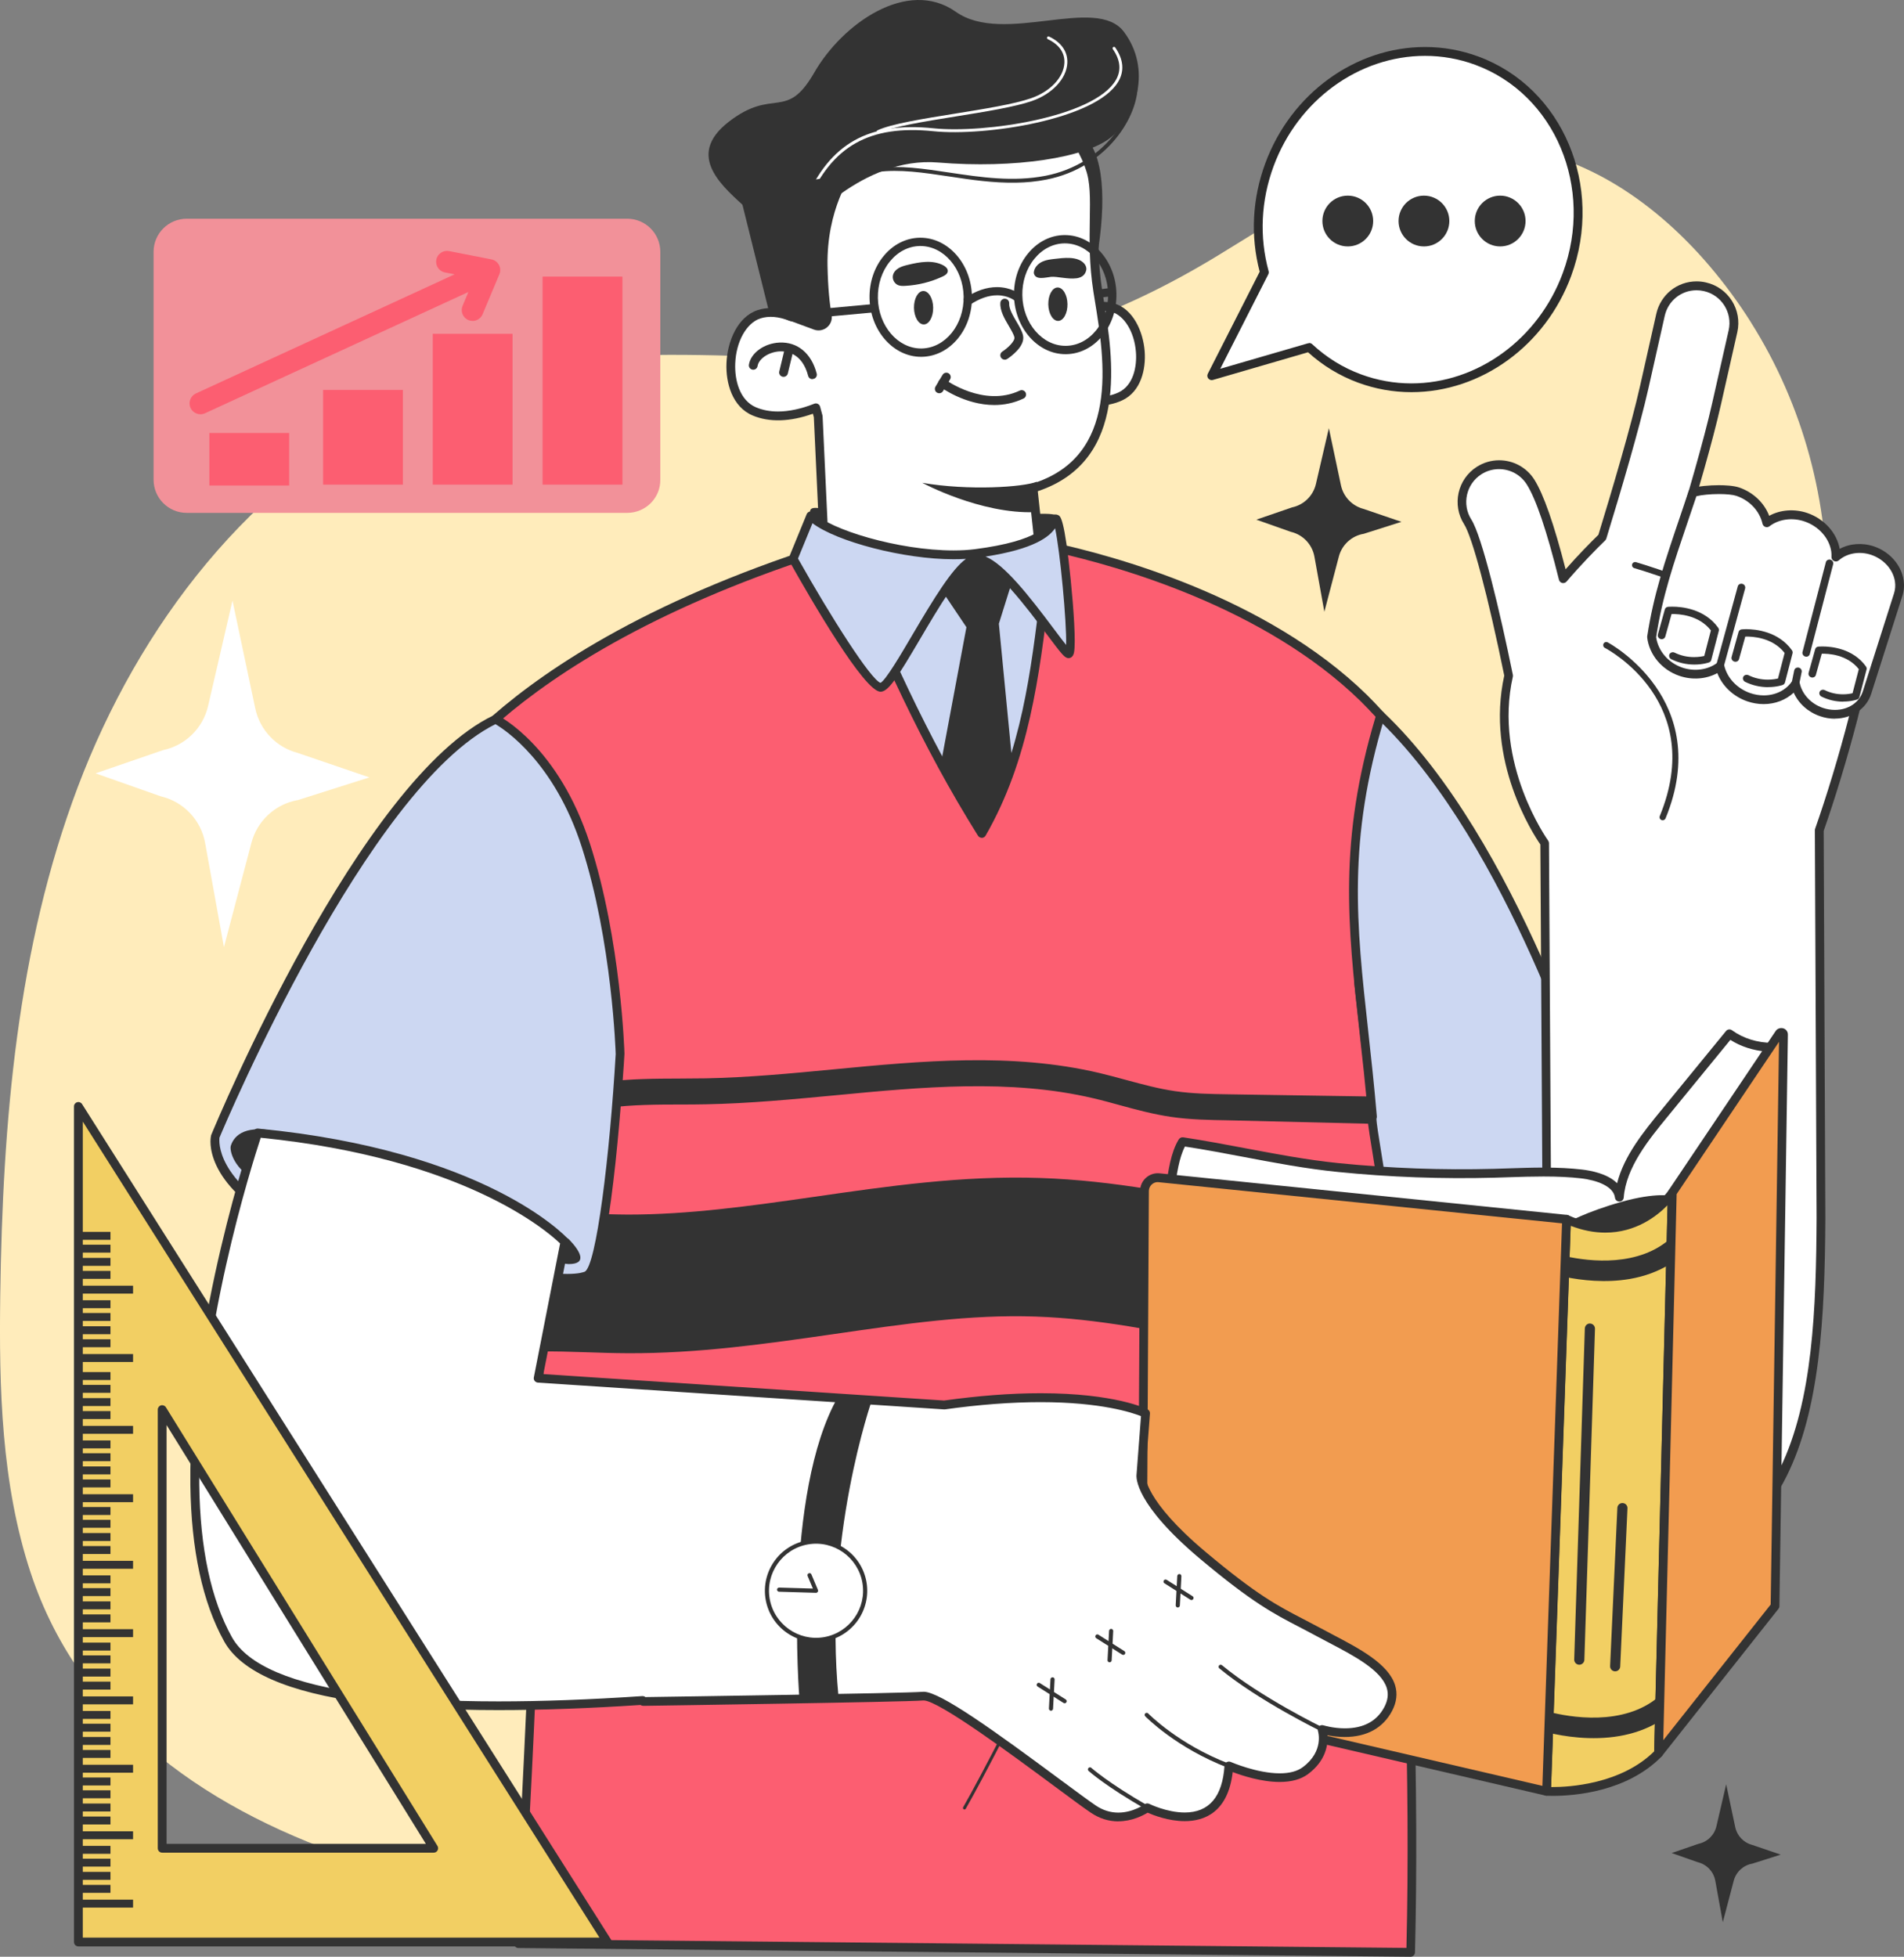 <?xml version="1.0" encoding="UTF-8"?>
<svg id="_레이어_2" data-name="레이어 2" xmlns="http://www.w3.org/2000/svg" viewBox="0 0 367.47 377.56">
  <rect x="0" y="0" width="367.47" height="377.56" fill="#808080" stroke="none"/>
  <defs>
    <style>
      .cls-1 {
        fill: #f2cf63;
      }

      .cls-1, .cls-2, .cls-3, .cls-4, .cls-5, .cls-6, .cls-7, .cls-8, .cls-9 {
        stroke-width: 0px;
      }

      .cls-2 {
        fill: #2b2b2b;
      }

      .cls-3 {
        fill: #333;
      }

      .cls-4 {
        fill: #fff;
      }

      .cls-5 {
        fill: #f29c50;
      }

      .cls-6 {
        fill: #ffecbb;
      }

      .cls-7 {
        fill: #fc5e71;
      }

      .cls-8 {
        fill: #ccd7f2;
      }

      .cls-9 {
        fill: #f29199;
      }
    </style>
  </defs>
  <g id="_迹_1" data-name="卵迹_1">
    <g>
      <path class="cls-6" d="m337.89,62.14c20.59,32.58,19.15,74.57-1.33,107.35-14.36,22.99-34.48,41.54-51.6,62.39-18.55,22.59-28.6,47.86-37.99,75.16-7.67,22.32-17.58,44.44-40.62,54.42-14.61,6.33-30.86,7.75-46.79,8.33-52.86,1.93-134.29-7.77-153.64-66.3C.25,286.3-.2,267.88.05,249.79c.47-33.19,3.23-66.87,14.97-97.95,11.74-31.08,33.43-59.59,63.69-73.72,32-14.94,62.55-7.64,95.98-9.24,22.39-1.08,41.34-8.02,60.29-19.53,16.78-10.19,34.63-22.88,55.36-21.07,15.66,1.37,29.5,11.16,39.64,23.09,2.93,3.45,5.57,7.05,7.92,10.77Z"/>
      <path class="cls-4" d="m57.46,154.39l13.83-4.39-13.84-4.72c-4.14-1.09-7.31-4.42-8.19-8.61l-4.39-20.78-4.71,20.33c-.99,4.29-4.38,7.61-8.69,8.52l-13.03,4.48,12.57,4.43c4.4,1.02,7.78,4.56,8.58,9.01l3.63,20.1,5.3-20.12c1.12-4.26,4.6-7.48,8.93-8.26Z"/>
      <path class="cls-3" d="m338.16,359.61l5.51-1.75-5.51-1.88c-1.65-.43-2.91-1.76-3.26-3.42l-1.75-8.27-1.88,8.09c-.4,1.71-1.74,3.03-3.46,3.39l-5.18,1.78,5,1.76c1.75.41,3.1,1.82,3.42,3.59l1.45,8,2.11-8.01c.45-1.69,1.83-2.97,3.56-3.29Z"/>
      <path class="cls-3" d="m263.14,103.02l7.33-2.33-7.33-2.5c-2.19-.58-3.87-2.34-4.34-4.56l-2.33-11.01-2.5,10.77c-.53,2.27-2.32,4.03-4.6,4.51l-6.9,2.37,6.66,2.35c2.33.54,4.12,2.42,4.55,4.77l1.92,10.65,2.8-10.66c.59-2.25,2.44-3.96,4.73-4.37Z"/>
      <g>
        <g>
          <path class="cls-8" d="m266.45,138.07c26.03,24.7,41.35,76.09,41.35,76.09,0,0-2.7,26.15-24.34,34.26-21.64,8.11-45.98-53.19-45.98-53.19l28.97-57.15Z"/>
          <path class="cls-3" d="m279.41,250.01c-20.85,0-41.83-52.24-42.71-54.47-.09-.23-.08-.48.03-.7l28.97-57.15c.12-.24.35-.41.61-.45.27-.05.53.04.73.22,25.89,24.57,41.43,75.94,41.58,76.46.03.11.04.22.03.33-.03.27-3.01,26.76-24.89,34.97-1.4.53-2.87.79-4.35.79Zm-40.99-54.74c1.9,4.64,22.14,53.05,40.99,53.05,1.28,0,2.54-.23,3.76-.69,20-7.5,23.5-31.18,23.78-33.39-.98-3.21-15.91-50.91-40.25-74.75l-28.27,55.78Z"/>
        </g>
        <g>
          <g>
            <polygon class="cls-3" points="210.23 57.29 210.14 56.54 214.76 55.93 214.86 56.68 210.23 57.29"/>
            <polygon class="cls-3" points="209.87 57.76 209.66 56.17 215.13 55.45 215.33 57.04 209.87 57.76"/>
          </g>
          <g>
            <path class="cls-4" d="m202.31,65.19s6.49-7.55,12.47-5.84,7.58,14.27,1.46,17.13c-6.12,2.86-13.98-1.57-13.98-1.57l.05-9.72Z"/>
            <path class="cls-3" d="m211.59,78.29c-5,0-9.55-2.53-9.75-2.64-.27-.15-.43-.44-.43-.74l.05-9.72c0-.2.07-.4.2-.55.22-.26,5.55-6.39,11.27-6.39.71,0,1.41.1,2.08.29,3.67,1.05,5.61,5.39,5.91,9.22.27,3.49-.72,7.81-4.33,9.49-1.48.69-3.16,1.04-5.01,1.04Zm-8.48-3.89c1.21.6,4.77,2.2,8.48,2.2,1.6,0,3.04-.3,4.29-.88,2.82-1.32,3.58-4.9,3.35-7.82-.3-3.84-2.23-7.01-4.69-7.72-.51-.15-1.05-.22-1.61-.22-4.38,0-8.8,4.5-9.78,5.57l-.04,8.88Z"/>
          </g>
          <path class="cls-3" d="m156.34,98.87c-.24-2.8,7.53,2.11,22.12,1.46s24.87-1.77,25.26-.84c.39.93-.98,7.7-.98,7.7l-38.5,3.9-7.9-12.21Z"/>
          <path class="cls-3" d="m210.2,27.38c3.59,4.93,2.92,15.92.85,25.7-2.07,9.78-3.47-18.66-3.47-18.66l-6.89-7.99,9.5.95Z"/>
          <g>
            <path class="cls-4" d="m211.86,56.19c-1.7-10.83.4-18.73-1.57-23.94,0,0-6.98-23.03-38.32-16.83-.38.07-.75.16-1.12.24-15.98,3.73-25.91,16.66-21.64,32.5l3.5,12.98c-1.99-.81-4.16-1.18-6.24-.49-6.45,2.12-7.69,15.87-.9,18.74,4.12,1.74,8.81.53,11.88-.69l.45,1.66,1.42,30.48c20.14.86,41.14-6.35,41.14-6.35l-1.11-10.31c18.84-5.72,14.16-27.48,12.51-37.99Z"/>
            <path class="cls-3" d="m162.74,111.76h0c-1.17,0-2.33-.02-3.45-.07-.44-.02-.79-.37-.81-.81l-1.41-30.38-.18-.67c-4.38,1.57-8.42,1.7-11.63.34-3.96-1.67-5.21-6.32-5.05-10.1.17-4.16,2.1-8.94,6.02-10.23,1.6-.52,3.37-.53,5.27-.01l-3.09-11.44c-1.95-7.23-1.11-14.17,2.42-20.08,3.97-6.63,11.01-11.42,19.84-13.47.38-.09.76-.17,1.15-.25,3.61-.71,7.08-1.07,10.32-1.07,23.11,0,28.92,18.31,28.98,18.49,1.05,2.76.99,6.3.92,10.39-.07,3.96-.14,8.44.68,13.66.09.57.19,1.17.29,1.8,1.77,10.88,5.05,31-12.72,36.92l1.04,9.62c.04.39-.19.77-.57.89-.19.06-19.05,6.47-38,6.47Zm-2.6-1.74c.85.03,1.72.04,2.6.04,16.72,0,33.37-5.06,36.81-6.17l-1.04-9.63c-.04-.41.21-.78.6-.9,17.11-5.2,14.05-24,12.21-35.24-.1-.63-.2-1.24-.29-1.81-.84-5.37-.76-9.93-.7-13.96.07-4.08.12-7.3-.83-9.81-.23-.76-5.56-17.34-27.37-17.34-3.13,0-6.49.35-9.99,1.04-.37.07-.73.15-1.09.24-8.38,1.95-15.04,6.46-18.77,12.69-3.29,5.5-4.07,11.99-2.24,18.76l3.5,12.98c.08.31-.02.64-.26.86-.24.21-.58.27-.88.15-2.1-.85-4.01-1.01-5.65-.48-2.68.88-4.68,4.45-4.85,8.69-.13,3.22.85,7.13,4.02,8.47,1.26.53,2.69.8,4.23.8,2.12,0,4.54-.52,7-1.5.23-.09.48-.08.69.03.22.11.38.3.44.54l.45,1.66c.02.06.02.12.03.18l1.38,29.7Z"/>
          </g>
          <path class="cls-8" d="m203.79,106.47c-3.67-.79-5.19,2.26-5.19,2.26l-30.46-.87c-.96.28-4.17-2.15-5.11-1.86,7.86,18.63,15.86,37.25,27.47,55.81,9.95-17.3,10.84-37.43,13.3-55.34Z"/>
          <path class="cls-3" d="m195.28,112.36l-2.5,7.99,2.59,26.73s-3.43,10.58-5.88,13.73l-7.92-13.34,4.95-26.45-5.74-8.54,4.95-4,3.74-1.6,6.5,4.62-.68.85Z"/>
          <g>
            <g>
              <path class="cls-7" d="m264.9,215.51c-2.53-29.93-7.57-47.34,1.55-77.44-1.08-1.15-2.16-2.33-3.23-3.37-19.15-18.7-48.12-26.59-60.43-29.23-2.45,17.9-3.35,38.04-13.3,55.34-11.61-18.56-19.61-37.18-27.47-55.81-36.01,11.06-56.23,24.87-66.37,33.74,18.1,30.2,34.02,69.74,6.59,101.26.89,7.56,1.51,14.31,1.68,19.56,1.11,33.67-3.88,115.47-3.88,115.47l172.23,1.69c1.7-66.44-5.85-148.49-5.85-148.49.56-.08-2.07-12.64-1.52-12.72Z"/>
              <path class="cls-3" d="m272.27,377.56h0l-172.23-1.68c-.23,0-.45-.1-.61-.27-.16-.17-.24-.4-.23-.63.05-.82,4.98-82.14,3.88-115.39-.16-4.87-.72-11.43-1.68-19.49-.03-.24.05-.48.2-.66,21.29-24.45,19.1-57.25-6.68-100.26-.21-.35-.14-.8.17-1.08,10.81-9.45,31.16-23.01,66.68-33.91.42-.13.86.08,1.03.48,8.53,20.21,15.94,37.13,26.65,54.47,7.66-14.02,9.55-29.7,11.37-44.88.35-2.94.72-5.99,1.12-8.91.03-.23.16-.44.35-.58.19-.14.44-.18.67-.14,11.82,2.54,41.42,10.48,60.85,29.45.95.93,1.91,1.96,2.84,2.96l.41.44c.21.22.28.54.19.83-7.24,23.9-5.46,40.01-3.21,60.4.58,5.26,1.18,10.71,1.69,16.72.01.15-.01.3-.08.43,0,.76.47,3.67.82,5.82.8,4.88.96,6.15.79,6.72.46,5.13,7.46,84.44,5.83,148.33-.01.46-.39.83-.85.83Zm-171.33-3.37l170.5,1.67c1.59-65.48-5.79-146.74-5.87-147.55-.01-.16.01-.31.08-.44,0-.77-.47-3.72-.83-5.9-.79-4.81-.95-6.07-.79-6.63-.5-5.89-1.09-11.25-1.67-16.42-2.26-20.46-4.05-36.64,3.13-60.61l-.08-.09c-.92-.98-1.87-2-2.79-2.9-18.64-18.2-46.9-26.11-59.12-28.81-.35,2.6-.66,5.22-.99,7.97-1.9,15.79-3.87,32.13-12.29,46.76-.15.26-.42.42-.72.43-.3-.03-.58-.15-.74-.4-11.06-17.67-18.6-34.78-27.23-55.22-34.21,10.6-54.05,23.63-64.8,32.88,11.17,18.75,17.75,35.06,20.11,49.82,3.18,19.91-1.43,37.25-13.73,51.53.93,7.94,1.48,14.42,1.64,19.26,1.04,31.44-3.29,105.66-3.83,114.66Z"/>
            </g>
            <g>
              <path class="cls-3" d="m267.23,235.7c-1.51.18-3.04.38-4.47.42-6.15.25-12.55-1.2-18.4-2.38l-2.69-.54c-13.14-2.66-26.72-5.43-40.87-5.9-15.02-.52-29.57,1.6-43.64,3.63-12.47,1.79-24.25,3.44-35.96,3.43-2.39-.01-4.8-.1-7.21-.19-2.32-.08-4.74-.15-7.2-.18-1.33,1.92-2.77,3.81-4.4,5.68.89,7.56,1.51,14.31,1.68,19.56.02.49.03,1.03.04,1.54,2.89-.03,5.87.04,8.96.15,2.67.09,5.34.18,7.98.19,13.73.08,27.04-1.85,39.93-3.7,13.52-1.96,26.3-3.82,38.93-3.37,11.91.4,23.83,2.82,36.44,5.38l2.72.55c6.79,1.37,15.22,3.07,24,2.91.11,0,.23,0,.34,0,2-.05,3.89-.3,5.8-.5-.75-11.37-1.47-20.63-1.97-26.68Z"/>
              <path class="cls-3" d="m160.87,206.34c-8.14.78-16.55,1.58-24.74,1.73-1.75,0-3.22.03-4.83.04-4.73.02-9.65.02-14.52.67-.08.01-.16.03-.24.04-.24,1.76-.56,3.51-.96,5.25.62-.1,1.23-.23,1.85-.32,4.54-.61,9.29-.62,13.87-.63,1.63,0,3.25,0,4.87-.04.01,0,.03,0,.04,0,8.38-.16,16.89-.97,25.13-1.75,16.51-1.58,33.58-3.21,49.7.59,1.68.39,3.35.85,5.02,1.31,3.22.88,6.55,1.78,9.98,2.28,3.69.54,7.41.6,11.01.66l28.07.68c-.22-1.68-.69-3.6-.93-5.28l-27.07-.42c-3.43-.05-6.98-.11-10.36-.61-3.13-.46-6.17-1.28-9.39-2.15-1.73-.47-3.45-.94-5.19-1.35-16.91-3.99-34.42-2.32-51.33-.7Z"/>
            </g>
          </g>
          <path class="cls-3" d="m186.15,349.15c-.05,0-.1-.01-.15-.04-.14-.08-.19-.26-.11-.4,7.01-12.19,29.91-58.67,30.14-59.13.07-.15.25-.2.39-.13.15.07.21.25.13.39-.23.47-23.14,46.96-30.16,59.17-.06.09-.15.14-.25.15Z"/>
          <path class="cls-3" d="m214.52,325.67s-.07,0-.1-.02c-.15-.05-.23-.22-.18-.37l7.42-21.13c.06-.15.22-.22.37-.18.15.05.23.22.18.37l-7.42,21.13c-.04.12-.15.19-.27.2Z"/>
          <path class="cls-3" d="m180.1,59.34c-.03-1.78-.89-3.21-1.91-3.19-1.02.02-1.82,1.48-1.79,3.26.03,1.78.89,3.21,1.91,3.19,1.02-.02,1.82-1.48,1.79-3.26Z"/>
          <path class="cls-3" d="m206.02,58.66c-.03-1.78-.89-3.21-1.91-3.19-1.02.02-1.82,1.48-1.79,3.26.03,1.78.89,3.21,1.91,3.19,1.02-.02,1.82-1.48,1.79-3.26Z"/>
          <path class="cls-3" d="m182.92,52.35c-.05.49-.54.8-.99,1-2.28,1.07-4.76,1.68-7.27,1.81-.44.02-.9.03-1.32-.14-.71-.29-1.16-1.11-1.01-1.86.12-.62.58-1.12,1.13-1.44s1.16-.47,1.77-.62c2.27-.55,4.79-1,6.85.11.44.24.89.64.84,1.13Z"/>
          <path class="cls-3" d="m207.72,53.7c-1.58.22-3.71-.39-4.87-.28-1.02.09-3.06.75-3.33-.76.04-1.01.84-1.83,1.73-2.21.7-.31,1.48-.4,2.24-.49,1.73-.2,4.46-.59,5.77.9.32.36.49.87.37,1.34-.25.98-.99,1.38-1.91,1.51Z"/>
          <g>
            <path class="cls-8" d="m188.26,106.81c-10.96,1.41-28.15-3.41-31.78-7.27l-3.4,8.3s14.14,25.2,16.94,24.78,13.05-23.46,18.08-24.68c5.03-1.22,16.81,17.85,18.13,18.2,1.32.35-1.22-25.44-2.35-25.98-1.13-.54,1.39,4.47-15.61,6.66Z"/>
            <path class="cls-3" d="m169.94,133.47c-3.12,0-13.35-17.63-17.61-25.22-.13-.23-.14-.5-.04-.74l3.4-8.3c.11-.27.35-.46.63-.51.29-.05.58.04.77.25,3,3.2,16.28,7.26,26.92,7.26h0c1.49,0,2.88-.08,4.13-.24,12.68-1.63,14.02-4.74,14.46-5.76.14-.33.41-.94,1.11-.94.17,0,.34.04.51.12.46.22,1.22.58,2.43,12.52.54,5.36,1.03,12.25.62,14.06-.21.92-.79,1.02-1.04,1.02h0c-.07,0-.17-.01-.24-.03-.62-.17-1.21-.89-3.94-4.54-3.58-4.78-10.25-13.69-13.48-13.69-.1,0-.2.01-.29.03-2.5.6-7.25,8.67-10.72,14.57-4.22,7.17-5.96,9.9-7.43,10.13-.04,0-.16.01-.2.01Zm-15.92-25.69c6.41,11.39,14.01,23.3,15.91,23.98.99-.47,3.87-5.36,6.18-9.29,4.24-7.2,7.6-12.66,10.32-14.63-.77.05-1.58.07-2.42.07h0c-9.57,0-22.48-3.38-27.2-6.95l-2.8,6.82Zm36.19-.39c3.62,1.5,8.32,7.46,13.22,14.01.84,1.12,1.7,2.27,2.33,3.05.13-4.37-1.17-18.14-2.13-22.52-1.07,1.59-3.95,4.01-13.41,5.46Z"/>
          </g>
          <path class="cls-3" d="m144.35,40.46c-4.57-4.22-12.36-10.26-3.69-16.97s11.05-.02,16.49-9.48c5.44-9.46,18.01-18.31,27.31-11.74,9.3,6.57,27.09-3.31,32.47,3.89s2.36,16.25-2.43,20.27-18.8,6.15-33.43,4.93c-14.63-1.23-26.17,12.66-26.17,12.66l-10.55-3.55Z"/>
          <path class="cls-3" d="m196.11,35.25c-4.38.08-8.7-.56-12.91-1.2-4.94-.74-9.6-1.44-13.85-.86l-.1-.74c4.36-.6,9.07.11,14.06.86,6.02.9,12.25,1.83,18.52.6,11.38-2.24,17.25-11.9,16.96-17.72l.75-.04c.3,6.09-5.78,16.18-17.57,18.5-1.97.39-3.92.57-5.86.6Z"/>
          <path class="cls-4" d="m155.65,39.16s-.08,0-.12-.02c-.14-.06-.21-.23-.15-.37,4.79-11.12,12.22-15.3,24.84-14.01,9.82,1,30.9-2.14,35.12-9.28,1.1-1.86.91-3.88-.56-6-.09-.13-.06-.3.07-.39.13-.09.3-.06.39.07,1.6,2.32,1.8,4.55.58,6.61-4.33,7.32-25.72,10.57-35.66,9.55-12.34-1.26-19.59,2.83-24.27,13.68-.04.1-.15.17-.25.17Z"/>
          <path class="cls-4" d="m169.48,25.67c-.11,0-.21-.06-.26-.16-.06-.14,0-.31.14-.37,2.68-1.24,8.67-2.2,15-3.22,5.59-.9,11.38-1.83,14.62-2.96,3.72-1.29,6.31-4.03,6.45-6.82.1-1.94-1.04-3.57-3.2-4.58-.14-.07-.2-.23-.14-.37s.23-.2.37-.14c2.38,1.11,3.64,2.93,3.53,5.12-.15,3.01-2.9,5.96-6.83,7.32-3.28,1.14-9.09,2.08-14.71,2.98-6.02.97-12.24,1.97-14.86,3.18-.04.02-.07.02-.11.03Z"/>
          <g>
            <path class="cls-3" d="m177.92,68.43c-5.21.1-9.55-4.79-9.66-10.89s4.04-11.15,9.25-11.24,9.55,4.79,9.66,10.89c.11,6.1-4.04,11.14-9.25,11.24Zm-.4-21.37c-4.8.09-8.62,4.79-8.51,10.47.11,5.68,4.1,10.23,8.89,10.15,4.8-.09,8.61-4.78,8.51-10.47-.11-5.68-4.09-10.24-8.89-10.15Z"/>
            <path class="cls-3" d="m177.76,68.85c-5.36,0-9.82-5.07-9.94-11.31-.06-3.05.91-5.95,2.73-8.15,1.83-2.22,4.3-3.47,6.94-3.52h.16c5.36,0,9.82,5.07,9.93,11.31.06,3.05-.91,5.95-2.72,8.15-1.83,2.22-4.3,3.47-6.94,3.52h-.16Zm-.11-21.38h-.13c-2.19.04-4.24,1.1-5.77,2.98-1.55,1.9-2.37,4.41-2.32,7.06.1,5.37,3.84,9.73,8.33,9.73h.13c4.56-.09,8.19-4.59,8.09-10.04-.1-5.37-3.84-9.73-8.33-9.73Z"/>
          </g>
          <g>
            <path class="cls-3" d="m205.79,67.91c-5.21.1-9.55-4.79-9.66-10.89-.11-6.1,4.04-11.15,9.25-11.24,5.21-.1,9.55,4.79,9.66,10.89s-4.04,11.14-9.25,11.24Zm-.4-21.37c-4.8.09-8.62,4.79-8.51,10.47.11,5.68,4.1,10.23,8.89,10.15,4.8-.09,8.62-4.78,8.51-10.47-.11-5.68-4.1-10.24-8.89-10.15Z"/>
            <path class="cls-3" d="m205.64,68.34c-5.36,0-9.82-5.07-9.94-11.31-.06-3.05.91-5.95,2.73-8.15,1.83-2.22,4.3-3.48,6.94-3.52h.16c5.36,0,9.82,5.07,9.94,11.31.06,3.05-.91,5.95-2.73,8.15-1.83,2.22-4.3,3.47-6.94,3.52h-.16Zm-.11-21.38h-.13c-2.19.04-4.24,1.1-5.77,2.98-1.55,1.9-2.37,4.41-2.32,7.06.1,5.36,3.84,9.73,8.33,9.73h.13c2.19-.04,4.24-1.1,5.77-2.98,1.55-1.9,2.37-4.41,2.32-7.06-.1-5.37-3.84-9.73-8.33-9.73Z"/>
          </g>
          <g>
            <path class="cls-3" d="m186.94,58.48l-.43-.62c6.08-4.11,10.12-.71,10.17-.68l-.49.57c-.15-.12-3.66-3.04-9.25.73Z"/>
            <path class="cls-3" d="m186.83,59.07l-.9-1.33.35-.24c2.06-1.4,4.13-2.1,6.13-2.1,2.73,0,4.37,1.3,4.55,1.45l.33.28-1.05,1.21-.32-.27c-.13-.11-1.36-1.09-3.47-1.09-1.68,0-3.45.62-5.27,1.85l-.35.24Z"/>
          </g>
          <g>
            <path class="cls-3" d="m157.4,60.89l11.23-1.04-.07-.76-11.24,1.04c.03.25.06.5.08.75Z"/>
            <path class="cls-3" d="m157.01,61.35l-.03-.43c-.02-.24-.05-.49-.08-.73l-.06-.44,12.1-1.12.14,1.6-12.08,1.12Z"/>
          </g>
          <path class="cls-3" d="m266.43,228.52c-.14,0-.27-.11-.29-.25-2.41-16.85-4.77-38.6-4.79-38.82-.02-.16.1-.31.26-.32,0,0,.02,0,.03,0,.15,0,.28.11.29.26.03.22,2.39,21.95,4.79,38.8.02.16-.09.31-.25.33-.01,0-.02,0-.03,0Z"/>
          <path class="cls-3" d="m148.49,60.42l-5.9-23.73,21.79-3.04s-4.87,6.66-4.67,17.64c.08,4.25.41,7.32.79,9.48.34,1.94-1.58,3.51-3.43,2.82l-8.59-3.18Z"/>
          <path class="cls-3" d="m200.12,92.95c-2.65,1.05-13.13,1.76-22.13.21,0,0,11.24,6.07,21.79,5.66l.34-5.87Z"/>
          <path class="cls-3" d="m191.9,78.15c-5.63,0-10.23-3.35-10.48-3.53-.38-.28-.45-.81-.18-1.19.28-.38.81-.45,1.19-.18.07.05,7.46,5.41,14.39,2.11.42-.2.93-.02,1.13.4.2.42.02.93-.4,1.13-1.91.91-3.83,1.26-5.64,1.26Z"/>
          <path class="cls-3" d="m181.28,75.88c-.15,0-.3-.04-.44-.12-.4-.24-.53-.76-.29-1.16l1.37-2.28c.24-.4.76-.53,1.16-.29.4.24.53.76.29,1.16l-1.37,2.28c-.16.27-.44.41-.73.41Z"/>
          <path class="cls-3" d="m156.79,73.16c-.38,0-.72-.25-.82-.64-1.15-4.44-4.21-4.77-5.48-4.72-2.09.1-4.05,1.4-4.28,2.83-.07.46-.51.78-.97.7-.46-.07-.78-.51-.7-.97.36-2.25,2.94-4.12,5.88-4.26,3.48-.17,6.19,2.07,7.2,5.98.12.45-.15.92-.61,1.03-.07.02-.14.03-.21.03Z"/>
          <path class="cls-3" d="m151.23,72.71c-.07,0-.13,0-.2-.02-.46-.11-.74-.57-.63-1.02l1.05-4.36c.11-.46.58-.74,1.02-.63.46.11.74.57.63,1.02l-1.05,4.36c-.09.39-.44.65-.82.65Z"/>
        </g>
        <g>
          <path class="cls-4" d="m351.13,160.17c4.14-11.74,10.04-32.5,9.72-39.93-.31-7.09-22.23-13.17-36.73-16.42,2.62-8.67,5.62-18.93,7.2-25.96l3.16-13.96c.87-3.87-1.55-7.71-5.42-8.58-3.89-.9-7.7,1.56-8.57,5.43l-3.14,13.96c-1.72,7.66-5.31,19.81-8.11,28.94-1.91,1.86-4.7,4.7-7.5,7.99-2-8.04-4.23-15.35-6.34-18.67-2.13-3.34-6.57-4.33-9.91-2.2-3.34,2.13-4.33,6.57-2.2,9.91,1.84,2.88,5.08,15.9,7.9,29.67-3.92,17.31,6.95,32.31,6.95,32.31l.38,65.41c-1.19,1.03-2.24,1.91-3.09,2.54-6.11,4.58-21.59,2.44-21.59,2.44,0,0-4.73,20.82-5.5,25.4-.65,3.96,3.24,15.33-.86,22.02,7.83,13.2,18.51,23.31,32.9,23.94,47.63,2.07,50.89-31.24,51.07-69.55l-.33-74.72Z"/>
          <path class="cls-3" d="m304.51,305.81h0c-1.35,0-2.75-.25-4.16-.31-13.04-.56-24.34-8.86-33.59-24.46-.16-.27-.16-.66,0-.93,2.61-4.26,1.75-10.87,1.12-15.68-.33-2.5-.61-4.67-.37-6.08.76-4.55,5.31-24.61,5.51-25.46.1-.43.51-.72.94-.66.03,0,3.6.49,7.9.49,6.13,0,10.64-.96,13.06-2.77.72-.54,1.64-1.29,2.75-2.25l-.38-64.75c-1.4-2.02-10.6-16.14-6.97-32.59-3.12-15.27-6.16-26.72-7.75-29.21-2.38-3.73-1.27-8.71,2.46-11.08,1.29-.82,2.78-1.26,4.3-1.26,2.76,0,5.3,1.39,6.78,3.71,1.79,2.82,3.83,8.65,6.05,17.33,2.41-2.74,4.7-5.07,6.33-6.66,2.73-8.9,6.31-21.03,8.03-28.67l3.14-13.96c.83-3.69,4.03-6.27,7.79-6.27.6,0,1.21.07,1.8.21,4.31.97,7.02,5.27,6.05,9.59l-3.16,13.97c-1.61,7.17-4.68,17.6-6.95,25.14,23.97,5.43,36.25,11.15,36.5,17.01.33,7.59-5.59,28.35-9.72,40.11l.32,74.78c-.19,38.57-3.92,70.71-47.8,70.71Zm-36.04-25.31c8.89,14.79,19.63,22.63,31.95,23.16,1.38.06,2.76.16,4.08.16h0c19.81,0,32.21-6.55,39.03-20.47,6.37-13,6.99-31.07,7.07-48.43l-.33-74.72c0-.1.02-.2.05-.29,4.25-12.06,9.98-32.54,9.67-39.61-.21-4.85-13.36-10.55-36.07-15.63-.23-.05-.43-.2-.55-.4-.12-.2-.15-.45-.08-.67,2.29-7.57,5.52-18.5,7.18-25.9l3.16-13.97c.77-3.41-1.38-6.8-4.78-7.56-.47-.11-.95-.16-1.43-.16-2.95,0-5.48,2.03-6.13,4.95l-3.14,13.96c-1.75,7.75-5.38,20.05-8.13,29-.04.14-.12.26-.22.36-1.84,1.79-4.62,4.62-7.45,7.93-.21.24-.53.35-.84.28-.31-.07-.55-.31-.63-.62-2.33-9.39-4.43-15.59-6.23-18.42-1.17-1.83-3.17-2.93-5.35-2.93-1.2,0-2.37.34-3.39.99-2.94,1.87-3.81,5.8-1.94,8.74,2.05,3.23,5.49,17.59,8.01,29.96.02.12.02.24,0,.36-3.79,16.74,6.7,31.48,6.81,31.63.1.14.16.32.16.49l.38,65.41c0,.25-.11.48-.29.65-1.27,1.1-2.32,1.97-3.14,2.58-2.76,2.06-7.49,3.11-14.08,3.11-3.26,0-6.06-.26-7.36-.41-.85,3.76-4.65,20.59-5.32,24.61-.19,1.17.07,3.21.38,5.57.64,4.9,1.51,11.56-1.09,16.3Z"/>
        </g>
        <path class="cls-3" d="m320.74,158.26s-.06-.02-.08-.03c-.3-.12-.45-.48-.32-.78,8.98-21.87-9.81-32.02-10.61-32.44-.29-.15-.4-.51-.25-.81.15-.29.52-.41.81-.25.21.11,20.57,11.06,11.16,33.96-.11.28-.41.42-.7.35Z"/>
        <path class="cls-3" d="m351.94,123.11c-.06,0-.12-.02-.17-.04-.27-.11-26.54-10.58-36.36-13.45-.32-.09-.5-.42-.41-.74.09-.32.42-.49.74-.41,9.88,2.89,36.21,13.38,36.47,13.48.31.12.46.47.34.78-.1.25-.35.4-.6.38Z"/>
        <g>
          <g>
            <path class="cls-4" d="m335.41,94.89c2.94,1.01,4.97,3.38,5.57,5.99,1.97-1.51,4.8-2.01,7.58-1.06,3.13,1.07,5.29,3.67,5.72,6.47.06.4.06.8.05,1.21,1.77-1.56,4.47-2.14,7.12-1.23,2.81.96,4.74,3.29,5.12,5.8.13.88.08,1.78-.2,2.66l-6.02,18.91c-1.07,3.37-5.02,5.05-8.81,3.75-2.66-.91-4.51-3.06-5.02-5.42-1.79,2.63-5.44,3.78-9,2.56-2.94-1.01-4.99-3.37-5.58-5.97-1.97,1.5-4.79,1.99-7.56,1.04-3.2-1.1-5.27-3.8-5.62-6.68,1.44-9.36,3.99-16.02,7.96-27.87,1.69-.62,6.74-.84,8.7-.17Z"/>
            <path class="cls-3" d="m354.13,138.68c-.97,0-1.93-.16-2.87-.49-2.31-.79-4.15-2.46-5.08-4.54-1.49,1.4-3.56,2.21-5.8,2.21-1.06,0-2.12-.18-3.15-.53-2.7-.93-4.84-2.96-5.79-5.45-2.14,1.17-4.87,1.38-7.35.52-3.35-1.15-5.78-4.05-6.18-7.38,0-.08,0-.16,0-.23,1.25-8.1,3.29-14.12,6.38-23.23.51-1.5,1.05-3.09,1.61-4.78.08-.25.27-.44.51-.53,1.2-.44,3.53-.63,5.32-.63,1.2,0,2.85.08,3.95.45,2.69.93,4.82,2.96,5.77,5.46,2.14-1.18,4.88-1.39,7.37-.54,3.25,1.12,5.68,3.82,6.24,6.92,1.92-1.05,4.38-1.24,6.64-.47,3.01,1.03,5.25,3.58,5.69,6.48.16,1.04.08,2.06-.23,3.05l-6.02,18.91c-.91,2.86-3.73,4.78-7.02,4.78Zm-7.62-7.56c.05,0,.11,0,.16.02.33.06.6.32.67.65.47,2.18,2.18,4.02,4.47,4.8.76.26,1.54.39,2.32.39,2.58,0,4.7-1.41,5.4-3.6l6.02-18.91c.23-.73.29-1.5.17-2.28-.35-2.28-2.14-4.29-4.56-5.12-2.24-.77-4.7-.34-6.28,1.06-.25.22-.62.28-.92.13-.31-.14-.5-.46-.49-.79.01-.35.01-.71-.04-1.06-.39-2.58-2.41-4.85-5.15-5.79-2.37-.82-4.99-.45-6.78.93-.23.18-.53.22-.8.12-.27-.1-.48-.33-.54-.61-.55-2.44-2.47-4.5-5.01-5.37-.67-.23-1.91-.36-3.39-.36-1.66,0-3.39.17-4.36.42-.52,1.54-1.01,2.99-1.48,4.37-3.05,8.98-5.07,14.93-6.29,22.82.37,2.64,2.33,4.94,5.03,5.87,2.36.81,4.97.45,6.77-.92.23-.17.53-.22.8-.12.27.1.47.33.54.61.55,2.43,2.48,4.48,5.03,5.36.85.29,1.73.44,2.6.44,2.26,0,4.28-1,5.43-2.68.16-.24.42-.37.7-.37Z"/>
          </g>
          <g>
            <path class="cls-3" d="m332.18,128.74c-.07.09-.2.13-.33.09-.17-.05-.27-.21-.23-.36l4.17-15.24c.04-.15.21-.22.37-.17.17.05.27.21.23.36l-4.17,15.24s-.02.06-.04.08Z"/>
            <path class="cls-3" d="m331.95,129.27c-.08,0-.15-.01-.22-.03-.39-.12-.61-.5-.51-.87l4.17-15.24c.09-.36.51-.58.9-.47.39.12.61.5.52.88l-4.17,15.24c-.02.08-.06.16-.11.23-.13.17-.34.27-.57.27Z"/>
          </g>
          <g>
            <path class="cls-3" d="m348.85,126.18c-.07.09-.2.13-.33.09-.16-.05-.27-.21-.23-.36l4.51-17.34c.03-.15.2-.23.37-.18.16.05.27.21.23.36l-4.51,17.34s-.02.06-.04.09Z"/>
            <path class="cls-3" d="m348.62,126.71c-.07,0-.15-.01-.22-.03-.38-.11-.61-.5-.52-.87l4.51-17.33c.08-.36.51-.6.9-.48.38.11.61.5.51.87l-4.51,17.34c-.02.08-.06.16-.12.24-.13.17-.34.27-.56.27Z"/>
          </g>
          <g>
            <path class="cls-3" d="m346.76,132.15c-.07.09-.19.13-.31.1-.17-.04-.28-.2-.25-.35l.5-2.47c.03-.15.19-.24.36-.2.17.04.28.2.25.35l-.5,2.47s-.02.07-.05.1Z"/>
            <path class="cls-3" d="m346.53,132.68l-.19-.02c-.39-.1-.63-.47-.56-.84l.5-2.47c.07-.32.35-.55.69-.55l.19.02c.39.1.63.47.56.84l-.5,2.48c-.02.1-.06.19-.12.27-.13.17-.34.27-.57.27Z"/>
          </g>
          <g>
            <path class="cls-3" d="m331.3,121.52s0,.06,0,.08l-1.46,5.63c-.02.08-.08.15-.17.18-.13.05-3.36,1.16-6.92-.6-.16-.08-.23-.26-.16-.4.07-.14.26-.19.42-.11,2.89,1.43,5.62.79,6.25.6l1.39-5.37c-2.67-3.61-7.37-3.54-8.38-3.48l-1.29,4.64c-.04.15-.21.23-.38.18-.17-.05-.27-.22-.23-.37l1.34-4.82c.03-.11.12-.18.24-.19.06,0,6.11-.63,9.31,3.87.03.05.05.1.06.15Z"/>
            <path class="cls-3" d="m327,128.23c-1.56,0-3.05-.35-4.44-1.03-.37-.19-.52-.62-.35-.97.18-.34.63-.48.99-.3,1.16.57,2.42.86,3.75.86.88,0,1.57-.13,1.97-.22l1.28-4.93c-2.36-3.02-6.26-3.18-7.59-3.16l-1.21,4.35c-.1.37-.52.6-.92.47-.39-.12-.62-.52-.51-.89l1.34-4.82c.07-.27.31-.47.6-.5.02,0,.33-.03.86-.03,1.79,0,6.22.4,8.85,4.08.08.11.12.24.13.36v.07s-.02.15-.02.15l-1.46,5.63c-.06.22-.22.4-.44.47-.04.02-1.16.41-2.81.41Z"/>
          </g>
          <g>
            <path class="cls-3" d="m345.54,125.88s0,.06,0,.08l-1.46,5.63c-.02.08-.08.15-.17.18-.13.05-3.36,1.16-6.92-.6-.16-.08-.23-.26-.16-.4.07-.14.26-.19.42-.11,2.89,1.43,5.62.79,6.25.6l1.39-5.36c-2.67-3.61-7.37-3.54-8.38-3.48l-1.29,4.64c-.04.15-.21.23-.38.18-.17-.05-.27-.22-.23-.37l1.34-4.82c.03-.11.12-.18.24-.19.06,0,6.11-.63,9.31,3.87.03.05.05.1.06.15Z"/>
            <path class="cls-3" d="m341.24,132.59c-1.56,0-3.05-.35-4.44-1.03-.37-.19-.52-.62-.35-.97.17-.34.63-.48.99-.31,1.16.57,2.42.86,3.75.86.88,0,1.57-.13,1.96-.22l1.28-4.93c-2.36-3.02-6.26-3.19-7.59-3.16l-1.21,4.35c-.1.38-.52.6-.92.47-.39-.12-.62-.52-.51-.89l1.34-4.82c.07-.27.31-.47.6-.5.04,0,.35-.04.86-.04,1.79,0,6.22.4,8.85,4.08.08.11.12.24.13.36v.07s-.02.15-.02.15l-1.46,5.63c-.06.22-.22.4-.45.48-.04.01-1.14.41-2.8.41Z"/>
          </g>
          <g>
            <path class="cls-3" d="m359.84,129.02s0,.05,0,.08l-1.39,5.33c-.02.08-.08.14-.16.17-.13.05-3.18,1.1-6.55-.57-.15-.08-.21-.25-.15-.38.07-.13.25-.18.4-.11,2.74,1.35,5.32.74,5.92.57l1.32-5.08c-2.53-3.42-6.98-3.35-7.94-3.3l-1.22,4.4c-.04.14-.2.22-.36.17-.16-.05-.26-.21-.22-.35l1.27-4.57c.03-.1.12-.17.23-.18.06,0,5.78-.59,8.82,3.66.03.04.05.09.05.14Z"/>
            <path class="cls-3" d="m355.76,135.39c-1.48,0-2.9-.33-4.22-.98-.36-.19-.51-.61-.34-.95.17-.33.61-.47.96-.3,1.1.54,2.29.81,3.54.81.82,0,1.47-.12,1.84-.21l1.21-4.64c-2.22-2.83-5.89-3.02-7.15-2.98l-1.14,4.1c-.1.37-.51.58-.9.46-.38-.12-.6-.51-.5-.87l1.27-4.57c.07-.26.3-.46.59-.49.03,0,.33-.03.82-.03,1.69,0,5.9.38,8.4,3.87.08.11.12.24.13.36v.06s-.02.14-.02.14l-1.39,5.34c-.05.22-.22.39-.44.47-.04.01-1.1.39-2.66.39Z"/>
          </g>
        </g>
        <g>
          <path class="cls-8" d="m95.65,138.74c-25.86,12.31-54.11,80.52-54.11,80.52,0,0-1.8,8.11,13.82,16.53,15.63,8.41,53.49,11.42,57.7,10.22,4.21-1.2,6.61-42.67,6.61-42.67,0,0-.6-21.64-6.61-40.27-6.01-18.63-17.42-24.33-17.42-24.33Z"/>
          <path class="cls-3" d="m109.47,247.81h0c-10.26,0-40.52-3.39-54.51-10.92-16.01-8.62-14.33-17.28-14.25-17.63.01-.05.03-.18.04-.23,1.16-2.8,28.67-68.7,54.53-81.01.24-.11.51-.13.74-.01.48.24,11.79,6.06,17.85,24.81,5.98,18.53,6.65,40.28,6.65,40.5,0,.18-.62,10.58-1.73,21-2.32,21.61-4.46,22.56-5.49,22.86-.68.19-1.93.63-3.83.63Zm-67.11-28.3c-.09.7-.69,8.15,13.41,15.74,13.53,7.28,43.9,10.56,53.7,10.56h0c2.33,0,3.13-.35,3.36-.42,2.26-1,4.87-22.63,6-42,0-.14-.67-21.71-6.57-40.01-5.23-16.2-14.69-22.51-16.64-23.65-24.76,12.33-52.1,77.01-53.26,79.78Z"/>
        </g>
        <path class="cls-3" d="m52.02,218.06c-6.01-.9-7.17,2.11-7.47,3.01s.6,4.81,5.41,6.91c4.81,2.1,56.2,15.93,59.8,15.93s2.33-2.39.08-4.74-57.82-21.11-57.82-21.11Z"/>
        <g>
          <g>
            <g>
              <path class="cls-4" d="m276.95,245.91c8.34,1.65,16.3,4.43,24.64,6.1,2.17.43,4.46.79,6.66.3,1.96-.44,3.68-1.5,5.35-2.54,4.27-2.66,8.54-5.33,12.81-7.99.81-.51,1.64-1.03,2.2-1.75.59-.77.83-1.69,1.06-2.58,3.1-12.02,7.32-23.85,12.61-35.35-3.1.04-6.15-.89-8.49-2.59-4.22,5.15-8.44,10.3-12.65,15.46-4,4.89-8.16,10.14-8.61,16.04-.33-2.84-4.08-4.1-7.29-4.47-5.54-.64-11.2-.29-16.83-.14-10.06.27-20.12-.09-30.06-1.1-10.27-1.03-20.02-3.48-30.12-4.99-2.05,3.34-2.15,8.92-2.97,12.68-.06.28-.12.57,0,.82.2.41.78.52,1.28.6,6.59,1.05,12.23,4.46,18.46,6.49,9.43,3.07,19.93,2.92,29.86,4.63.69.12,1.38.25,2.07.39Z"/>
              <path class="cls-3" d="m305.96,253.4h0c-1.56,0-3.1-.27-4.54-.55-4.17-.83-8.29-1.96-12.28-3.05-4.02-1.1-8.18-2.23-12.36-3.06-.68-.14-1.37-.26-2.05-.38-3.6-.62-7.34-1-10.96-1.37-6.36-.65-12.94-1.31-19.02-3.29-2.35-.77-4.63-1.73-6.85-2.67-3.66-1.55-7.45-3.15-11.49-3.79-.52-.08-1.5-.24-1.91-1.06-.27-.54-.15-1.07-.08-1.39.24-1.1.42-2.37.61-3.71.44-3.16.94-6.74,2.47-9.23.18-.29.52-.44.85-.4,4.04.61,8.09,1.37,12,2.11,5.87,1.11,11.94,2.26,18.08,2.88,9.84.99,19.94,1.36,29.95,1.09.93-.02,1.86-.05,2.79-.09,2.2-.07,4.47-.15,6.7-.15,2.86,0,5.23.12,7.46.38,1.66.19,4.94.79,6.77,2.64,1.32-5.29,5.18-10.01,8.37-13.91l12.65-15.46c.28-.35.79-.41,1.15-.15,2.16,1.57,4.93,2.43,7.81,2.43h.17s0,0,.01,0c.29,0,.56.15.71.39.16.24.18.55.06.82-5.25,11.42-9.48,23.26-12.56,35.2-.24.94-.51,1.99-1.21,2.89-.66.85-1.6,1.44-2.43,1.96l-12.81,7.99c-1.63,1.02-3.48,2.17-5.61,2.65-.78.17-1.59.26-2.47.26Zm-79.92-19.99c.1.05.32.1.64.16,4.24.68,8.13,2.32,11.88,3.91,2.18.92,4.43,1.87,6.71,2.61,5.9,1.92,12.39,2.58,18.67,3.22,3.65.37,7.42.75,11.08,1.38.7.12,1.4.25,2.1.39,4.23.84,8.42,1.98,12.47,3.08,3.96,1.08,8.06,2.2,12.17,3.02,1.35.27,2.8.52,4.21.52h0c.76,0,1.45-.07,2.1-.22,1.85-.41,3.49-1.44,5.08-2.43l12.81-7.99c.74-.46,1.51-.94,1.98-1.55.48-.62.69-1.42.91-2.26,3-11.64,7.08-23.19,12.13-34.34-2.55-.18-4.98-.96-7.02-2.26l-12.16,14.86c-3.55,4.34-7.98,9.74-8.42,15.56-.03.44-.39.77-.83.78-.46-.02-.81-.32-.86-.75-.26-2.22-3.55-3.38-6.54-3.73-2.16-.25-4.47-.36-7.26-.36-2.21,0-4.47.07-6.65.14-.93.03-1.86.06-2.8.09-10.09.27-20.26-.1-30.17-1.1-6.21-.62-12.32-1.78-18.22-2.9-3.71-.7-7.54-1.43-11.36-2.01-1.13,2.18-1.57,5.31-1.96,8.09-.19,1.38-.38,2.68-.63,3.84-.01.05-.04.17-.05.25Z"/>
            </g>
            <path class="cls-3" d="m322.77,230.76s-3.11-.76-9.92,1.17c-6.81,1.93-10.46,4.01-10.46,4.01l8.76,8.23,14.12-8.43-2.51-4.98Z"/>
            <g>
              <path class="cls-1" d="m298.49,345.64s13.55.91,21.61-7.34l2.65-108.15s-7.32,11-20.41,5.12l-3.85,110.37Z"/>
              <path class="cls-3" d="m299.7,346.52h0c-.81,0-1.27-.03-1.27-.03-.46-.03-.81-.42-.79-.88l3.85-110.37c0-.28.16-.54.4-.69.24-.15.54-.17.8-.05,2.44,1.1,4.85,1.65,7.15,1.65,7.78,0,12.16-6.41,12.21-6.47.21-.31.6-.45.96-.34.36.11.6.45.59.83l-2.65,108.16c0,.21-.09.42-.24.57-6.72,6.88-16.93,7.62-21,7.62Zm-.34-1.7c.1,0,.21,0,.33,0h0c2.98,0,13.1-.5,19.56-6.88l2.58-105.39c-2.08,2.14-6.14,5.29-12.01,5.29-2.17,0-4.42-.44-6.69-1.32l-3.78,108.29Z"/>
            </g>
            <g>
              <path class="cls-5" d="m302.34,235.27l-78.63-8.02c-1.51-.15-2.82,1.03-2.83,2.54l-.51,95.66c0,1.2.82,2.24,1.99,2.51l76.13,17.68,3.85-110.37Z"/>
              <path class="cls-3" d="m298.49,346.49c-.06,0-.13,0-.19-.02l-76.13-17.68c-1.56-.36-2.65-1.74-2.64-3.35l.51-95.66c.01-1.99,1.73-3.58,3.76-3.38l78.63,8.02c.44.05.78.43.76.87l-3.85,110.37c0,.25-.13.49-.33.64-.15.11-.33.17-.52.17Zm-75.04-118.4c-.94,0-1.71.77-1.72,1.71l-.51,95.66c0,.81.54,1.5,1.33,1.68l75.13,17.45,3.79-108.54-77.84-7.94c-.06,0-.12,0-.18,0Z"/>
            </g>
            <g>
              <path class="cls-5" d="m322.75,230.15l20.68-30.76c.24-.36.8-.18.79.25l-1.64,110.27-22.48,28.4,2.65-108.15Z"/>
              <path class="cls-3" d="m320.1,339.15c-.1,0-.19-.02-.29-.05-.34-.12-.57-.45-.56-.82l2.65-108.16c0-.16.05-.32.14-.45l20.68-30.76c.43-.64,1.44-.73,1.98-.18.24.24.37.57.36.92l-1.64,110.27c0,.19-.07.37-.18.51l-22.48,28.4c-.16.21-.41.32-.67.32Zm3.49-108.74l-2.58,105.37,20.73-26.18,1.61-108.58-19.76,29.39Z"/>
            </g>
            <path class="cls-3" d="m302.21,242.42l-.14,3.98c3.1.63,7.76,1.2,12.54.37,2.69-.47,5.42-1.4,7.92-2.99l.12-5.05c-6.22,5.82-15.85,4.69-20.45,3.68Z"/>
            <path class="cls-3" d="m298.94,330.31l-.14,4.01c3,.72,8.32,1.6,13.8.65,2.56-.45,5.16-1.3,7.57-2.76l.12-4.96c-6.9,6.04-17.62,4.03-21.35,3.06Z"/>
            <path class="cls-3" d="m304.97,321.21c-.06.01-.13.02-.2.01-.54-.02-.96-.47-.95-1.01l2.05-63.88c.02-.54.47-.98,1.01-.95.54.02.96.47.95,1.01l-2.05,63.88c-.01.47-.36.85-.81.93Z"/>
            <path class="cls-3" d="m311.89,322.48c-.07.01-.14.02-.21.01-.54-.02-.96-.48-.93-1.02l1.4-30.52c.03-.54.48-.96,1.02-.93.54.02.96.48.93,1.02l-1.4,30.52c-.02.47-.37.84-.81.92Z"/>
          </g>
          <g>
            <path class="cls-4" d="m37.59,286.46c-.4-31.51,12.12-67.84,12.12-67.84,43.95,4.25,59.29,21.03,59.29,21.03l-5.16,26.29,78.38,5.17c27.98-3.93,38.87,1.6,38.87,1.6l-.91,11.93s-.64,4.91,12.02,15.54c12.08,10.14,15.52,11.08,22.3,14.77,6.94,3.78,17.04,7.97,13.41,14.83-3.63,6.86-12.75,3.93-12.75,3.93,0,0,1.51,4.43-3.22,7.95-4.73,3.52-14.77-.92-14.77-.92-1.02,15.44-15.75,8.08-15.75,8.08,0,0-5.11,3.8-10.36.3-5.25-3.5-28.91-22.15-32.9-21.83-3.99.32-54.02,1.03-54.02,1.03l-.14-.2c-19.07,1.28-38.53,1.59-53.63-.42-13.12-1.75-22.96-5.24-26.38-11.38-4.52-8.12-6.27-18.68-6.41-29.85Z"/>
            <path class="cls-3" d="m215.83,351.44c-1.86,0-3.62-.55-5.24-1.63-1.36-.91-3.86-2.76-7.03-5.11-7.83-5.8-22.39-16.59-25.3-16.59-4.01.32-52.07,1.01-54.11,1.04-.16,0-.37-.06-.52-.17-9.97.66-19.2.99-27.44.99-9.96,0-18.68-.49-25.93-1.45-14.64-1.95-23.73-5.92-27-11.81-4.16-7.48-6.36-17.66-6.52-30.25-.39-31.29,12.04-67.76,12.17-68.13.13-.37.5-.6.88-.57,43.77,4.23,59.2,20.61,59.84,21.3.18.2.26.47.21.74l-4.97,25.34,77.33,5.1c6.67-.93,12.94-1.41,18.62-1.41,14.39,0,20.41,2.98,20.66,3.11.31.16.49.48.46.82l-.91,11.93c0,.07-.21,4.82,11.72,14.82,9.87,8.28,13.81,10.32,18.79,12.9,1.06.55,2.16,1.12,3.37,1.77.77.42,1.58.85,2.41,1.28,4.99,2.62,10.65,5.58,11.93,9.71.5,1.61.3,3.29-.59,4.98-1.73,3.27-4.88,5.01-9.12,5.01-1.32,0-2.5-.17-3.34-.34.12,1.77-.26,4.9-3.75,7.5-1.36,1.01-3.2,1.52-5.47,1.52-3.54,0-7.27-1.23-9.07-1.91-.91,7.79-5.49,9.47-9.27,9.47-3.12,0-6.05-1.15-7.15-1.63-.88.54-3.01,1.66-5.66,1.66Zm-37.57-25.01c3.21,0,13.81,7.66,26.31,16.92,3.15,2.33,5.64,4.17,6.96,5.06,1.33.89,2.78,1.34,4.3,1.34,2.88,0,5.06-1.6,5.08-1.61.26-.19.6-.22.89-.08.03.02,3.39,1.67,6.85,1.67,4.7,0,7.29-3.04,7.68-9.04.02-.28.17-.53.41-.67.24-.14.53-.16.78-.05.05.02,5.05,2.2,9.47,2.2,1.9,0,3.39-.4,4.45-1.19,4.18-3.11,2.93-6.95,2.92-6.99-.1-.3-.03-.64.2-.87.22-.23.56-.31.86-.21.02,0,1.85.58,4.13.58,3.62,0,6.18-1.38,7.62-4.1.68-1.3.84-2.5.47-3.69-1.07-3.45-6.4-6.25-11.1-8.71-.84-.44-1.66-.87-2.44-1.29-1.19-.65-2.28-1.21-3.33-1.76-4.87-2.52-9.09-4.71-19.1-13.11-12.65-10.62-12.39-15.75-12.32-16.3l.86-11.28c-1.7-.68-7.75-2.7-19.38-2.7-5.63,0-11.85.47-18.47,1.4-.06,0-.12,0-.17,0l-78.38-5.17c-.24-.02-.47-.14-.62-.33-.15-.19-.21-.44-.16-.68l5.07-25.84c-2.31-2.23-18.43-16.45-57.78-20.4-1.64,4.98-12.22,38.18-11.86,66.92.15,12.31,2.27,22.22,6.3,29.45,3,5.39,11.66,9.08,25.75,10.95,7.17.95,15.82,1.44,25.7,1.44,8.33,0,17.67-.34,27.76-1.02.21-.01.43.06.59.19,4.81-.07,49.82-.72,53.55-1.02.06,0,.12,0,.18,0Z"/>
          </g>
          <path class="cls-3" d="m255.23,334.1c-.08.01-.16,0-.24-.03-.12-.06-12.13-5.92-19.66-12.15-.17-.14-.19-.39-.05-.56.14-.17.39-.19.56-.05,7.45,6.17,19.38,11.98,19.5,12.04.2.1.28.34.18.53-.06.12-.17.2-.29.22Z"/>
          <path class="cls-3" d="m237.24,341.13c-.07.01-.14,0-.21-.02-10.02-3.82-15.94-9.88-16-9.94-.15-.16-.15-.41,0-.56.16-.15.41-.15.56,0,.06.06,5.86,5.99,15.71,9.74.21.08.31.31.23.52-.05.14-.17.23-.3.25Z"/>
          <path class="cls-3" d="m221.49,349.2c-.09.02-.18,0-.27-.05-7.79-4.46-10.99-7.32-11.12-7.44-.16-.15-.18-.4-.03-.56.15-.17.4-.18.56-.03.03.03,3.29,2.93,10.98,7.34.19.11.26.35.15.54-.06.11-.17.18-.28.2Z"/>
          <g>
            <path class="cls-3" d="m230.02,308.73c-.09.02-.19,0-.28-.06l-5-3.16c-.19-.12-.24-.36-.12-.55.12-.19.36-.24.55-.12l5,3.16c.19.12.24.36.12.55-.06.1-.16.16-.27.18Z"/>
            <path class="cls-3" d="m227.38,310.17s-.06,0-.09,0c-.22-.01-.39-.2-.38-.42l.3-5.65c.01-.22.21-.38.42-.38.22.01.39.2.38.42l-.3,5.65c-.01.19-.15.34-.33.37Z"/>
          </g>
          <g>
            <path class="cls-3" d="m216.85,319.32c-.09.02-.19,0-.28-.06l-5-3.16c-.19-.12-.24-.36-.12-.55.12-.19.36-.24.55-.12l5,3.16c.19.12.24.36.12.55-.06.1-.16.16-.27.18Z"/>
            <path class="cls-3" d="m214.22,320.75s-.06,0-.09,0c-.22-.01-.39-.2-.38-.42l.3-5.65c.01-.22.21-.39.42-.38.22.01.39.2.38.42l-.3,5.65c-.01.19-.15.34-.33.37Z"/>
          </g>
          <g>
            <path class="cls-3" d="m205.54,328.65c-.09.02-.19,0-.28-.06l-5-3.16c-.19-.12-.24-.36-.12-.55.12-.19.37-.24.55-.12l5,3.16c.19.12.24.36.12.55-.06.1-.16.16-.27.18Z"/>
            <path class="cls-3" d="m202.91,330.09s-.06,0-.09,0c-.22-.01-.39-.2-.38-.42l.3-5.65c.01-.22.2-.38.42-.38.22.01.39.2.38.42l-.3,5.65c-.01.19-.15.34-.33.37Z"/>
          </g>
          <path class="cls-3" d="m168.29,270.13s-9.43,26.76-6.45,57.33l-7.56.2s-3.23-39.55,7.51-58.23l6.5.69Z"/>
          <g>
            <path class="cls-4" d="m166.84,305.33c-.9-5.16-5.8-8.61-10.96-7.72-5.16.9-8.61,5.8-7.72,10.96.9,5.16,5.8,8.61,10.96,7.72,5.16-.9,8.61-5.8,7.72-10.96Z"/>
            <path class="cls-3" d="m159.19,316.68c-5.37.93-10.49-2.67-11.42-8.04-.93-5.37,2.67-10.49,8.04-11.42,5.37-.93,10.49,2.67,11.42,8.04.93,5.37-2.67,10.49-8.04,11.42Zm-3.25-18.68c-4.93.86-8.25,5.57-7.39,10.5.86,4.93,5.57,8.25,10.5,7.39,4.93-.86,8.25-5.57,7.39-10.5s-5.57-8.25-10.5-7.39Z"/>
          </g>
          <g>
            <polyline class="cls-4" points="150.37 306.74 157.5 306.95 156.24 303.96"/>
            <path class="cls-3" d="m157.57,307.34s-.05,0-.08,0l-7.13-.21c-.22,0-.39-.19-.39-.41,0-.22.2-.39.41-.39l6.51.19-1.02-2.42c-.09-.2,0-.44.21-.52.22-.09.44,0,.52.21l1.26,2.99c.05.13.04.27-.04.38-.06.09-.16.15-.26.17Z"/>
          </g>
        </g>
        <g>
          <path class="cls-4" d="m193.91,58.49c-.15,2.1,2.4,4.81,2.7,6.46s-2.7,3.61-2.7,3.61"/>
          <path class="cls-3" d="m193.91,69.4c-.28,0-.55-.14-.71-.39-.26-.39-.14-.92.25-1.17,1.06-.69,2.46-2.03,2.33-2.74-.1-.53-.59-1.36-1.06-2.17-.83-1.4-1.76-3-1.65-4.5.03-.47.45-.83.91-.79.47.03.82.44.79.91-.07.98.72,2.33,1.42,3.52.58.98,1.12,1.9,1.27,2.73.38,2.1-2.5,4.09-3.08,4.47-.14.09-.3.14-.46.14Z"/>
        </g>
      </g>
      <g>
        <path class="cls-9" d="m121.04,98.96H36.04c-3.56,0-6.4-2.88-6.4-6.4v-43.96c0-3.56,2.88-6.4,6.4-6.4h85c3.56,0,6.4,2.88,6.4,6.4v43.96c.04,3.52-2.83,6.4-6.4,6.4Z"/>
        <rect class="cls-7" x="40.41" y="83.55" width="15.4" height="10.13"/>
        <rect class="cls-7" x="62.36" y="75.24" width="15.4" height="18.27"/>
        <rect class="cls-7" x="83.52" y="64.41" width="15.4" height="29.1"/>
        <rect class="cls-7" x="104.72" y="53.37" width="15.41" height="40.14"/>
        <path class="cls-7" d="m38.69,79.93c-.79,0-1.56-.45-1.91-1.22-.49-1.05-.02-2.3,1.03-2.79l52.18-24.02c1.05-.49,2.3-.02,2.79,1.03.49,1.05.02,2.3-1.03,2.79l-52.18,24.02c-.28.13-.58.19-.88.19Z"/>
        <path class="cls-7" d="m91.21,61.92c-.27,0-.55-.05-.81-.16-1.07-.45-1.57-1.68-1.12-2.75l2.24-5.34-5.65-1.1c-1.14-.22-1.88-1.33-1.66-2.46.22-1.14,1.33-1.88,2.46-1.66l8.18,1.6c.62.12,1.15.52,1.45,1.07.3.56.33,1.22.08,1.8l-3.24,7.72c-.34.8-1.12,1.29-1.94,1.29Z"/>
      </g>
      <g>
        <g>
          <path class="cls-4" d="m233.85,72.5l18.81-5.47c2.75,2.57,6.01,4.64,9.72,6.01,15.86,5.85,33.78-3.13,40.03-20.07,6.25-16.94-1.54-35.41-17.4-41.26-15.86-5.85-33.78,3.13-40.03,20.07-2.58,6.99-2.76,14.24-.98,20.75l-10.16,19.97Z"/>
          <path class="cls-2" d="m272.39,75.67c-3.52,0-6.98-.62-10.29-1.84-3.57-1.32-6.81-3.29-9.65-5.86l-18.35,5.34c-.32.1-.67-.01-.89-.27-.22-.26-.26-.62-.1-.93l10.01-19.68c-1.81-6.88-1.44-14.11,1.09-20.95,4.95-13.41,17.34-22.41,30.83-22.41,3.52,0,6.98.62,10.29,1.84,16.27,6,24.3,25,17.9,42.35-4.95,13.41-17.34,22.41-30.83,22.41Zm-19.72-9.49c.21,0,.42.08.58.23,2.76,2.57,5.93,4.54,9.44,5.83,3.12,1.15,6.38,1.74,9.7,1.74,12.78,0,24.53-8.56,29.23-21.3,6.08-16.47-1.5-34.49-16.89-40.17-3.12-1.15-6.38-1.73-9.7-1.73-12.78,0-24.53,8.56-29.23,21.3-2.44,6.61-2.77,13.61-.96,20.24.06.2.03.42-.06.61l-9.27,18.23,16.93-4.92c.08-.02.16-.03.24-.03Z"/>
        </g>
        <path class="cls-3" d="m265.02,42.65c0-2.71-2.19-4.9-4.9-4.9s-4.9,2.19-4.9,4.9,2.19,4.9,4.9,4.9,4.9-2.19,4.9-4.9Z"/>
        <circle class="cls-3" cx="274.82" cy="42.65" r="4.9"/>
        <circle class="cls-3" cx="289.53" cy="42.65" r="4.9"/>
      </g>
      <g>
        <g>
          <path class="cls-1" d="m15.13,213.49v161.23h102.1L15.13,213.49Zm16.17,143.14v-84.64l52.41,84.64H31.3Z"/>
          <path class="cls-3" d="m117.23,375.57H15.13c-.47,0-.85-.38-.85-.85v-161.23c0-.38.25-.71.61-.81.36-.11.75.04.95.36l102.1,161.23c.17.26.18.59.03.86-.15.27-.43.44-.74.44Zm-101.25-1.7h99.71L15.98,216.42v157.45Zm67.73-16.39H31.3c-.47,0-.85-.38-.85-.85v-84.64c0-.38.25-.71.62-.82.36-.1.75.05.95.37l52.41,84.64c.16.26.17.59.02.86-.15.27-.43.44-.74.44Zm-51.56-1.7h50.04l-50.04-80.81v80.81Z"/>
        </g>
        <g>
          <g>
            <rect class="cls-3" x="19.85" y="362.25" width=".68" height="10.12" transform="translate(387.51 347.12) rotate(90)"/>
            <rect class="cls-3" x="14.71" y="366.55" width="10.97" height="1.53"/>
          </g>
          <g>
            <rect class="cls-3" x="17.67" y="361.59" width=".68" height="5.76" transform="translate(382.48 346.46) rotate(90)"/>
            <rect class="cls-3" x="14.71" y="363.7" width="6.61" height="1.53"/>
          </g>
          <g>
            <rect class="cls-3" x="17.67" y="359.08" width=".68" height="5.76" transform="translate(379.97 343.95) rotate(90)"/>
            <rect class="cls-3" x="14.71" y="361.19" width="6.61" height="1.53"/>
          </g>
          <g>
            <rect class="cls-3" x="17.67" y="356.52" width=".68" height="5.76" transform="translate(377.41 341.39) rotate(90)"/>
            <rect class="cls-3" x="14.71" y="358.64" width="6.61" height="1.53"/>
          </g>
          <g>
            <rect class="cls-3" x="17.67" y="354.06" width=".68" height="5.76" transform="translate(374.95 338.93) rotate(90)"/>
            <rect class="cls-3" x="14.71" y="356.17" width="6.61" height="1.53"/>
          </g>
        </g>
        <g>
          <g>
            <rect class="cls-3" x="19.85" y="349.07" width=".68" height="10.12" transform="translate(374.32 333.94) rotate(90)"/>
            <rect class="cls-3" x="14.71" y="353.36" width="10.97" height="1.53"/>
          </g>
          <g>
            <rect class="cls-3" x="17.67" y="348.4" width=".68" height="5.76" transform="translate(369.29 333.27) rotate(90)"/>
            <rect class="cls-3" x="14.71" y="350.51" width="6.61" height="1.53"/>
          </g>
          <g>
            <rect class="cls-3" x="17.67" y="345.89" width=".68" height="5.76" transform="translate(366.78 330.76) rotate(90)"/>
            <rect class="cls-3" x="14.71" y="348" width="6.61" height="1.53"/>
          </g>
          <g>
            <rect class="cls-3" x="17.67" y="343.34" width=".68" height="5.76" transform="translate(364.23 328.21) rotate(90)"/>
            <rect class="cls-3" x="14.71" y="345.45" width="6.61" height="1.53"/>
          </g>
          <g>
            <rect class="cls-3" x="17.67" y="340.87" width=".68" height="5.76" transform="translate(361.76 325.74) rotate(90)"/>
            <rect class="cls-3" x="14.71" y="342.98" width="6.61" height="1.53"/>
          </g>
        </g>
        <g>
          <g>
            <rect class="cls-3" x="19.85" y="336.22" width=".68" height="10.12" transform="translate(361.47 321.09) rotate(90)"/>
            <rect class="cls-3" x="14.71" y="340.52" width="10.97" height="1.53"/>
          </g>
          <g>
            <rect class="cls-3" x="17.67" y="335.55" width=".68" height="5.76" transform="translate(356.44 320.42) rotate(90)"/>
            <rect class="cls-3" x="14.71" y="337.67" width="6.61" height="1.53"/>
          </g>
          <g>
            <rect class="cls-3" x="17.67" y="333.04" width=".68" height="5.76" transform="translate(353.93 317.91) rotate(90)"/>
            <rect class="cls-3" x="14.71" y="335.16" width="6.61" height="1.53"/>
          </g>
          <g>
            <rect class="cls-3" x="17.67" y="330.49" width=".68" height="5.76" transform="translate(351.38 315.36) rotate(90)"/>
            <rect class="cls-3" x="14.71" y="332.6" width="6.61" height="1.53"/>
          </g>
          <g>
            <rect class="cls-3" x="17.67" y="328.02" width=".68" height="5.76" transform="translate(348.91 312.89) rotate(90)"/>
            <rect class="cls-3" x="14.71" y="330.14" width="6.61" height="1.53"/>
          </g>
        </g>
        <g>
          <g>
            <rect class="cls-3" x="19.85" y="323.03" width=".68" height="10.12" transform="translate(348.29 307.9) rotate(90)"/>
            <rect class="cls-3" x="14.71" y="327.33" width="10.97" height="1.53"/>
          </g>
          <g>
            <rect class="cls-3" x="17.67" y="322.36" width=".68" height="5.76" transform="translate(343.25 307.23) rotate(90)"/>
            <rect class="cls-3" x="14.71" y="324.48" width="6.61" height="1.53"/>
          </g>
          <g>
            <rect class="cls-3" x="17.67" y="319.86" width=".68" height="5.76" transform="translate(340.74 304.72) rotate(90)"/>
            <rect class="cls-3" x="14.71" y="321.97" width="6.61" height="1.53"/>
          </g>
          <g>
            <rect class="cls-3" x="17.67" y="317.3" width=".68" height="5.76" transform="translate(338.19 302.17) rotate(90)"/>
            <rect class="cls-3" x="14.71" y="319.42" width="6.61" height="1.53"/>
          </g>
          <g>
            <rect class="cls-3" x="17.67" y="314.84" width=".68" height="5.76" transform="translate(335.72 299.71) rotate(90)"/>
            <rect class="cls-3" x="14.71" y="316.95" width="6.61" height="1.53"/>
          </g>
        </g>
        <g>
          <g>
            <rect class="cls-3" x="19.85" y="310.06" width=".68" height="10.12" transform="translate(335.31 294.93) rotate(90)"/>
            <rect class="cls-3" x="14.71" y="314.36" width="10.97" height="1.53"/>
          </g>
          <g>
            <rect class="cls-3" x="17.67" y="309.39" width=".68" height="5.76" transform="translate(330.28 294.26) rotate(90)"/>
            <rect class="cls-3" x="14.71" y="311.51" width="6.61" height="1.53"/>
          </g>
          <g>
            <rect class="cls-3" x="17.67" y="306.88" width=".68" height="5.76" transform="translate(327.77 291.75) rotate(90)"/>
            <rect class="cls-3" x="14.71" y="309" width="6.61" height="1.53"/>
          </g>
          <g>
            <rect class="cls-3" x="17.67" y="304.33" width=".68" height="5.76" transform="translate(325.22 289.2) rotate(90)"/>
            <rect class="cls-3" x="14.71" y="306.44" width="6.61" height="1.53"/>
          </g>
          <g>
            <rect class="cls-3" x="17.67" y="301.86" width=".68" height="5.76" transform="translate(322.75 286.73) rotate(90)"/>
            <rect class="cls-3" x="14.71" y="303.98" width="6.61" height="1.53"/>
          </g>
        </g>
        <g>
          <g>
            <rect class="cls-3" x="19.85" y="296.87" width=".68" height="10.12" transform="translate(322.13 281.74) rotate(90)"/>
            <rect class="cls-3" x="14.71" y="301.17" width="10.97" height="1.53"/>
          </g>
          <g>
            <rect class="cls-3" x="17.67" y="296.2" width=".68" height="5.76" transform="translate(317.09 281.07) rotate(90)"/>
            <rect class="cls-3" x="14.71" y="298.32" width="6.61" height="1.53"/>
          </g>
          <g>
            <rect class="cls-3" x="17.67" y="293.69" width=".68" height="5.76" transform="translate(314.58 278.56) rotate(90)"/>
            <rect class="cls-3" x="14.71" y="295.81" width="6.61" height="1.53"/>
          </g>
          <g>
            <rect class="cls-3" x="17.67" y="291.14" width=".68" height="5.76" transform="translate(312.03 276.01) rotate(90)"/>
            <rect class="cls-3" x="14.71" y="293.26" width="6.61" height="1.53"/>
          </g>
          <g>
            <rect class="cls-3" x="17.67" y="288.67" width=".68" height="5.76" transform="translate(309.56 273.54) rotate(90)"/>
            <rect class="cls-3" x="14.71" y="290.79" width="6.61" height="1.53"/>
          </g>
        </g>
        <g>
          <g>
            <rect class="cls-3" x="19.85" y="284.02" width=".68" height="10.12" transform="translate(309.28 268.89) rotate(90)"/>
            <rect class="cls-3" x="14.71" y="288.32" width="10.97" height="1.53"/>
          </g>
          <g>
            <rect class="cls-3" x="17.67" y="283.36" width=".68" height="5.76" transform="translate(304.25 268.23) rotate(90)"/>
            <rect class="cls-3" x="14.71" y="285.47" width="6.61" height="1.53"/>
          </g>
          <g>
            <rect class="cls-3" x="17.67" y="280.85" width=".68" height="5.76" transform="translate(301.74 265.72) rotate(90)"/>
            <rect class="cls-3" x="14.71" y="282.96" width="6.61" height="1.53"/>
          </g>
          <g>
            <rect class="cls-3" x="17.67" y="278.29" width=".68" height="5.76" transform="translate(299.18 263.16) rotate(90)"/>
            <rect class="cls-3" x="14.71" y="280.41" width="6.61" height="1.53"/>
          </g>
          <g>
            <rect class="cls-3" x="17.67" y="275.83" width=".68" height="5.76" transform="translate(296.72 260.7) rotate(90)"/>
            <rect class="cls-3" x="14.71" y="277.94" width="6.61" height="1.53"/>
          </g>
        </g>
        <g>
          <g>
            <rect class="cls-3" x="19.85" y="270.84" width=".68" height="10.12" transform="translate(296.09 255.71) rotate(90)"/>
            <rect class="cls-3" x="14.71" y="275.13" width="10.97" height="1.53"/>
          </g>
          <g>
            <rect class="cls-3" x="17.67" y="270.17" width=".68" height="5.76" transform="translate(291.06 255.04) rotate(90)"/>
            <rect class="cls-3" x="14.71" y="272.28" width="6.61" height="1.53"/>
          </g>
          <g>
            <rect class="cls-3" x="17.67" y="267.66" width=".68" height="5.76" transform="translate(288.55 252.53) rotate(90)"/>
            <rect class="cls-3" x="14.71" y="269.77" width="6.61" height="1.53"/>
          </g>
          <g>
            <rect class="cls-3" x="17.67" y="265.11" width=".68" height="5.76" transform="translate(286 249.98) rotate(90)"/>
            <rect class="cls-3" x="14.71" y="267.22" width="6.61" height="1.53"/>
          </g>
          <g>
            <rect class="cls-3" x="17.67" y="262.64" width=".68" height="5.76" transform="translate(283.53 247.51) rotate(90)"/>
            <rect class="cls-3" x="14.71" y="264.75" width="6.61" height="1.53"/>
          </g>
        </g>
        <g>
          <g>
            <rect class="cls-3" x="19.85" y="256.97" width=".68" height="10.12" transform="translate(282.22 241.84) rotate(90)"/>
            <rect class="cls-3" x="14.71" y="261.27" width="10.97" height="1.53"/>
          </g>
          <g>
            <rect class="cls-3" x="17.67" y="256.3" width=".68" height="5.76" transform="translate(277.19 241.17) rotate(90)"/>
            <rect class="cls-3" x="14.71" y="258.42" width="6.61" height="1.53"/>
          </g>
          <g>
            <rect class="cls-3" x="17.67" y="253.79" width=".68" height="5.76" transform="translate(274.68 238.66) rotate(90)"/>
            <rect class="cls-3" x="14.71" y="255.91" width="6.61" height="1.53"/>
          </g>
          <g>
            <rect class="cls-3" x="17.67" y="251.24" width=".68" height="5.76" transform="translate(272.13 236.11) rotate(90)"/>
            <rect class="cls-3" x="14.71" y="253.35" width="6.61" height="1.53"/>
          </g>
          <g>
            <rect class="cls-3" x="17.67" y="248.77" width=".68" height="5.76" transform="translate(269.66 233.64) rotate(90)"/>
            <rect class="cls-3" x="14.71" y="250.89" width="6.61" height="1.53"/>
          </g>
        </g>
        <g>
          <g>
            <rect class="cls-3" x="19.85" y="243.78" width=".68" height="10.12" transform="translate(269.04 228.65) rotate(90)"/>
            <rect class="cls-3" x="14.71" y="248.08" width="10.97" height="1.53"/>
          </g>
          <g>
            <rect class="cls-3" x="17.67" y="243.11" width=".68" height="5.76" transform="translate(264 227.98) rotate(90)"/>
            <rect class="cls-3" x="14.71" y="245.23" width="6.61" height="1.53"/>
          </g>
          <g>
            <rect class="cls-3" x="17.67" y="240.6" width=".68" height="5.76" transform="translate(261.49 225.47) rotate(90)"/>
            <rect class="cls-3" x="14.71" y="242.72" width="6.61" height="1.53"/>
          </g>
          <g>
            <rect class="cls-3" x="17.67" y="238.05" width=".68" height="5.76" transform="translate(258.94 222.92) rotate(90)"/>
            <rect class="cls-3" x="14.71" y="240.17" width="6.61" height="1.53"/>
          </g>
          <g>
            <rect class="cls-3" x="17.67" y="235.58" width=".68" height="5.76" transform="translate(256.47 220.45) rotate(90)"/>
            <rect class="cls-3" x="14.71" y="237.7" width="6.61" height="1.53"/>
          </g>
        </g>
      </g>
    </g>
  </g>
</svg>